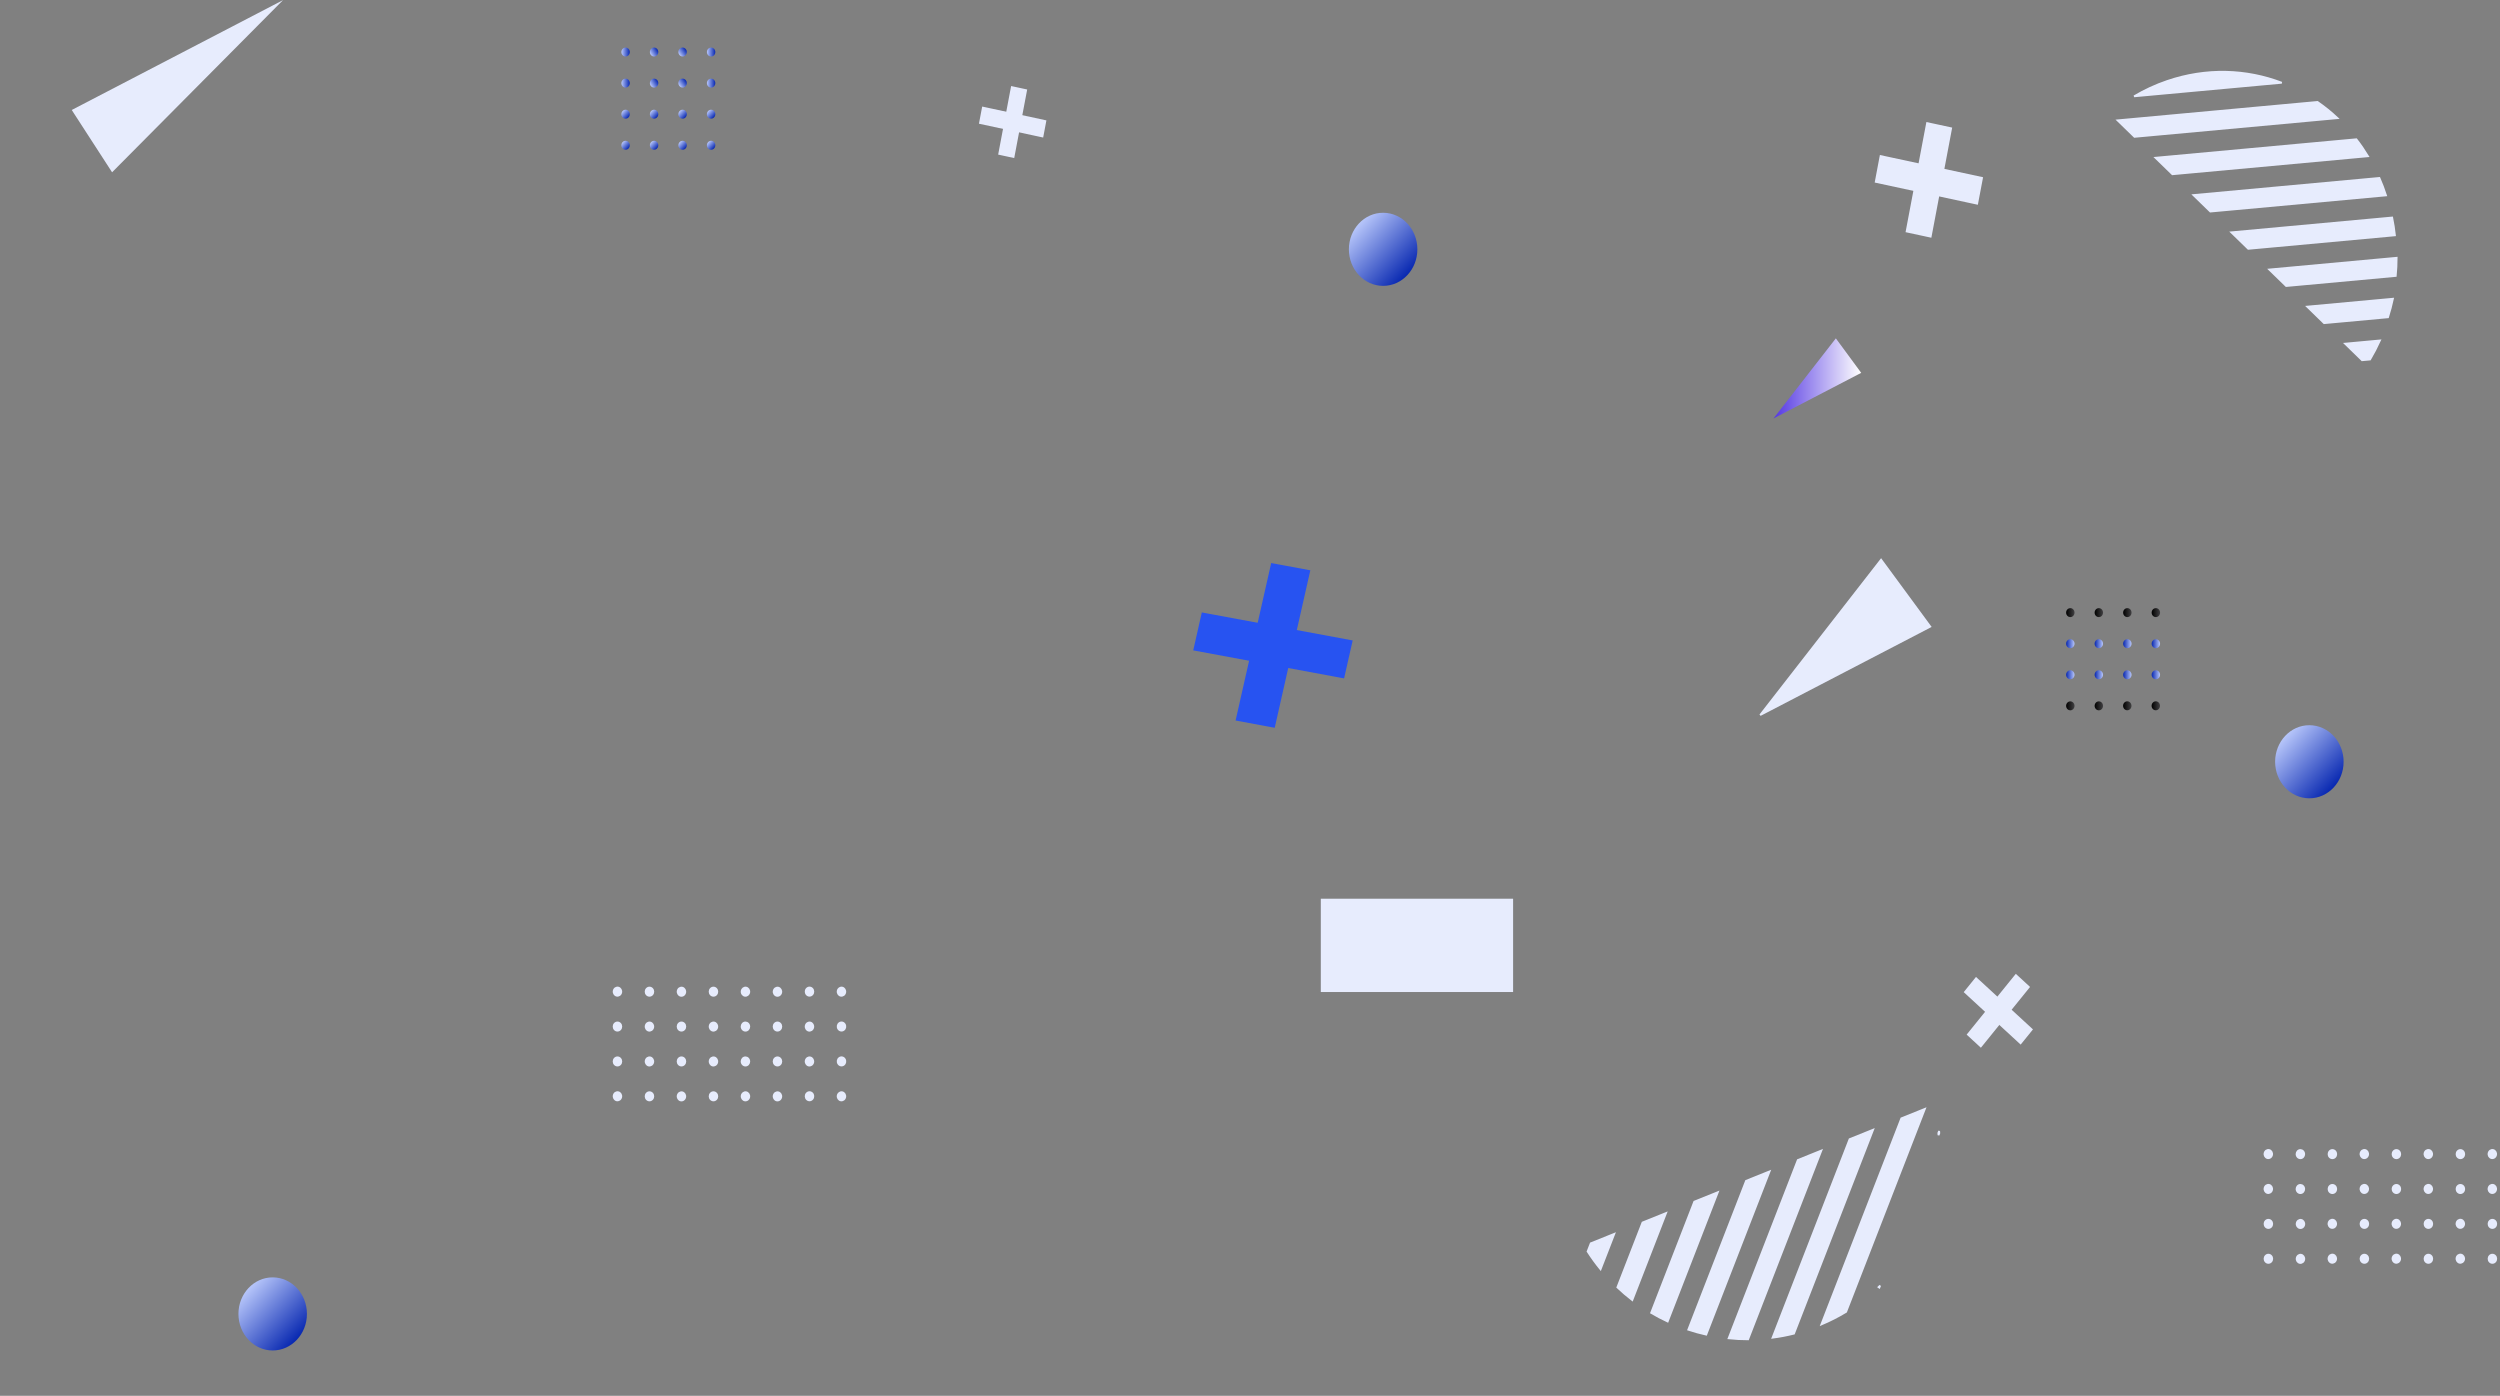 <svg width="1363" height="761" viewBox="0 0 1363 761" fill="none" xmlns="http://www.w3.org/2000/svg">
<rect x="0" y="0" width="1363" height="761" fill="#808080" stroke="none"/>
<g id="Component 1">
<g id="Group">
<g id="Group_2">
<path id="Vector" d="M342.681 30.103C343.576 29.148 343.576 27.599 342.681 26.644C341.786 25.688 340.335 25.688 339.44 26.644C338.545 27.599 338.545 29.148 339.44 30.103C340.335 31.059 341.786 31.059 342.681 30.103Z" fill="url(#paint0_linear_4587_178291)"/>
<path id="Vector_2" d="M358.834 28.937C359.126 27.622 358.365 26.304 357.133 25.992C355.902 25.68 354.667 26.494 354.374 27.808C354.082 29.123 354.844 30.441 356.076 30.753C357.307 31.065 358.542 30.252 358.834 28.937Z" fill="url(#paint1_linear_4587_178291)"/>
<path id="Vector_3" d="M374.411 28.741C374.603 27.406 373.745 26.156 372.494 25.951C371.243 25.745 370.073 26.661 369.88 27.997C369.688 29.332 370.546 30.581 371.797 30.787C373.048 30.992 374.218 30.076 374.411 28.741Z" fill="url(#paint2_linear_4587_178291)"/>
<path id="Vector_4" d="M389.314 30.104C390.209 29.149 390.209 27.6 389.314 26.645C388.419 25.689 386.968 25.689 386.073 26.645C385.178 27.6 385.178 29.149 386.073 30.104C386.968 31.06 388.419 31.06 389.314 30.104Z" fill="url(#paint3_linear_4587_178291)"/>
<path id="Vector_5" d="M342.681 47.045C343.576 46.089 343.576 44.541 342.681 43.585C341.786 42.63 340.335 42.63 339.44 43.585C338.545 44.541 338.545 46.089 339.44 47.045C340.335 48 341.786 48 342.681 47.045Z" fill="url(#paint4_linear_4587_178291)"/>
<path id="Vector_6" d="M358.834 45.881C359.126 44.566 358.365 43.248 357.133 42.936C355.902 42.624 354.667 43.437 354.374 44.752C354.082 46.067 354.844 47.385 356.076 47.697C357.307 48.008 358.542 47.196 358.834 45.881Z" fill="url(#paint5_linear_4587_178291)"/>
<path id="Vector_7" d="M374.411 45.682C374.604 44.347 373.746 43.098 372.495 42.892C371.244 42.687 370.073 43.603 369.881 44.938C369.688 46.273 370.546 47.523 371.797 47.728C373.048 47.934 374.218 47.018 374.411 45.682Z" fill="url(#paint6_linear_4587_178291)"/>
<path id="Vector_8" d="M389.314 47.046C390.209 46.09 390.209 44.541 389.314 43.586C388.419 42.631 386.968 42.631 386.073 43.586C385.178 44.541 385.178 46.09 386.073 47.046C386.968 48.001 388.419 48.001 389.314 47.046Z" fill="url(#paint7_linear_4587_178291)"/>
<path id="Vector_9" d="M341.06 64.703C342.326 64.703 343.352 63.608 343.352 62.257C343.352 60.906 342.326 59.81 341.06 59.81C339.794 59.81 338.768 60.906 338.768 62.257C338.768 63.608 339.794 64.703 341.06 64.703Z" fill="url(#paint8_linear_4587_178291)"/>
<path id="Vector_10" d="M356.604 64.703C357.87 64.703 358.896 63.608 358.896 62.257C358.896 60.906 357.87 59.81 356.604 59.81C355.339 59.81 354.312 60.906 354.312 62.257C354.312 63.608 355.339 64.703 356.604 64.703Z" fill="url(#paint9_linear_4587_178291)"/>
<path id="Vector_11" d="M372.149 64.703C373.414 64.703 374.44 63.608 374.44 62.257C374.44 60.906 373.414 59.81 372.149 59.81C370.883 59.81 369.857 60.906 369.857 62.257C369.857 63.608 370.883 64.703 372.149 64.703Z" fill="url(#paint10_linear_4587_178291)"/>
<path id="Vector_12" d="M387.693 64.703C388.959 64.703 389.985 63.608 389.985 62.257C389.985 60.906 388.959 59.81 387.693 59.81C386.427 59.81 385.401 60.906 385.401 62.257C385.401 63.608 386.427 64.703 387.693 64.703Z" fill="url(#paint11_linear_4587_178291)"/>
<path id="Vector_13" d="M341.06 81.648C342.326 81.648 343.352 80.552 343.352 79.201C343.352 77.85 342.326 76.755 341.06 76.755C339.794 76.755 338.768 77.85 338.768 79.201C338.768 80.552 339.794 81.648 341.06 81.648Z" fill="url(#paint12_linear_4587_178291)"/>
<path id="Vector_14" d="M356.604 81.648C357.87 81.648 358.896 80.552 358.896 79.201C358.896 77.85 357.87 76.755 356.604 76.755C355.339 76.755 354.312 77.85 354.312 79.201C354.312 80.552 355.339 81.648 356.604 81.648Z" fill="url(#paint13_linear_4587_178291)"/>
<path id="Vector_15" d="M372.149 81.648C373.414 81.648 374.44 80.552 374.44 79.201C374.44 77.85 373.414 76.755 372.149 76.755C370.883 76.755 369.857 77.85 369.857 79.201C369.857 80.552 370.883 81.648 372.149 81.648Z" fill="url(#paint14_linear_4587_178291)"/>
<path id="Vector_16" d="M387.693 81.648C388.959 81.648 389.985 80.552 389.985 79.201C389.985 77.85 388.959 76.755 387.693 76.755C386.427 76.755 385.401 77.85 385.401 79.201C385.401 80.552 386.427 81.648 387.693 81.648Z" fill="url(#paint15_linear_4587_178291)"/>
</g>
<g id="Group_3">
<path id="Vector_17" d="M1128.74 336.444C1130.01 336.444 1131.03 335.348 1131.03 333.997C1131.03 332.646 1130.01 331.551 1128.74 331.551C1127.48 331.551 1126.45 332.646 1126.45 333.997C1126.45 335.348 1127.48 336.444 1128.74 336.444Z" fill="url(#paint16_linear_4587_178291)"/>
<path id="Vector_18" d="M1144.29 336.444C1145.55 336.444 1146.58 335.348 1146.58 333.997C1146.58 332.646 1145.55 331.551 1144.29 331.551C1143.02 331.551 1141.99 332.646 1141.99 333.997C1141.99 335.348 1143.02 336.444 1144.29 336.444Z" fill="url(#paint17_linear_4587_178291)"/>
<path id="Vector_19" d="M1159.83 336.444C1161.1 336.444 1162.12 335.348 1162.12 333.997C1162.12 332.646 1161.1 331.551 1159.83 331.551C1158.57 331.551 1157.54 332.646 1157.54 333.997C1157.54 335.348 1158.57 336.444 1159.83 336.444Z" fill="url(#paint18_linear_4587_178291)"/>
<path id="Vector_20" d="M1175.38 336.444C1176.64 336.444 1177.67 335.348 1177.67 333.997C1177.67 332.646 1176.64 331.551 1175.38 331.551C1174.11 331.551 1173.08 332.646 1173.08 333.997C1173.08 335.348 1174.11 336.444 1175.38 336.444Z" fill="url(#paint19_linear_4587_178291)"/>
<path id="Vector_21" d="M1128.74 353.385C1130.01 353.385 1131.03 352.29 1131.03 350.939C1131.03 349.587 1130.01 348.492 1128.74 348.492C1127.48 348.492 1126.45 349.587 1126.45 350.939C1126.45 352.29 1127.48 353.385 1128.74 353.385Z" fill="url(#paint20_linear_4587_178291)"/>
<path id="Vector_22" d="M1144.29 353.385C1145.55 353.385 1146.58 352.29 1146.58 350.939C1146.58 349.587 1145.55 348.492 1144.29 348.492C1143.02 348.492 1141.99 349.587 1141.99 350.939C1141.99 352.29 1143.02 353.385 1144.29 353.385Z" fill="url(#paint21_linear_4587_178291)"/>
<path id="Vector_23" d="M1159.83 353.385C1161.1 353.385 1162.12 352.29 1162.12 350.939C1162.12 349.587 1161.1 348.492 1159.83 348.492C1158.57 348.492 1157.54 349.587 1157.54 350.939C1157.54 352.29 1158.57 353.385 1159.83 353.385Z" fill="url(#paint22_linear_4587_178291)"/>
<path id="Vector_24" d="M1175.38 353.385C1176.64 353.385 1177.67 352.29 1177.67 350.939C1177.67 349.587 1176.64 348.492 1175.38 348.492C1174.11 348.492 1173.08 349.587 1173.08 350.939C1173.08 352.29 1174.11 353.385 1175.38 353.385Z" fill="url(#paint23_linear_4587_178291)"/>
<path id="Vector_25" d="M1128.74 370.327C1130.01 370.327 1131.03 369.232 1131.03 367.88C1131.03 366.529 1130.01 365.434 1128.74 365.434C1127.48 365.434 1126.45 366.529 1126.45 367.88C1126.45 369.232 1127.48 370.327 1128.74 370.327Z" fill="url(#paint24_linear_4587_178291)"/>
<path id="Vector_26" d="M1144.29 370.327C1145.55 370.327 1146.58 369.232 1146.58 367.88C1146.58 366.529 1145.55 365.434 1144.29 365.434C1143.02 365.434 1141.99 366.529 1141.99 367.88C1141.99 369.232 1143.02 370.327 1144.29 370.327Z" fill="url(#paint25_linear_4587_178291)"/>
<path id="Vector_27" d="M1159.83 370.327C1161.1 370.327 1162.12 369.232 1162.12 367.88C1162.12 366.529 1161.1 365.434 1159.83 365.434C1158.57 365.434 1157.54 366.529 1157.54 367.88C1157.54 369.232 1158.57 370.327 1159.83 370.327Z" fill="url(#paint26_linear_4587_178291)"/>
<path id="Vector_28" d="M1175.38 370.327C1176.64 370.327 1177.67 369.232 1177.67 367.88C1177.67 366.529 1176.64 365.434 1175.38 365.434C1174.11 365.434 1173.08 366.529 1173.08 367.88C1173.08 369.232 1174.11 370.327 1175.38 370.327Z" fill="url(#paint27_linear_4587_178291)"/>
<path id="Vector_29" d="M1130.36 386.556C1131.26 385.601 1131.26 384.052 1130.36 383.096C1129.47 382.141 1128.02 382.141 1127.12 383.096C1126.23 384.052 1126.23 385.601 1127.12 386.556C1128.02 387.511 1129.47 387.511 1130.36 386.556Z" fill="url(#paint28_linear_4587_178291)"/>
<path id="Vector_30" d="M1145.16 387.085C1146.33 386.568 1146.89 385.137 1146.4 383.888C1145.92 382.64 1144.58 382.047 1143.41 382.564C1142.24 383.081 1141.69 384.512 1142.17 385.761C1142.65 387.009 1143.99 387.602 1145.16 387.085Z" fill="url(#paint29_linear_4587_178291)"/>
<path id="Vector_31" d="M1162.03 385.363C1162.32 384.048 1161.55 382.73 1160.32 382.42C1159.09 382.109 1157.86 382.924 1157.57 384.239C1157.28 385.554 1158.04 386.871 1159.27 387.182C1160.5 387.492 1161.74 386.678 1162.03 385.363Z" fill="url(#paint30_linear_4587_178291)"/>
<path id="Vector_32" d="M1177.57 385.361C1177.86 384.046 1177.1 382.729 1175.87 382.418C1174.63 382.108 1173.4 382.922 1173.11 384.237C1172.82 385.552 1173.58 386.87 1174.81 387.18C1176.05 387.49 1177.28 386.676 1177.57 385.361Z" fill="url(#paint31_linear_4587_178291)"/>
</g>
<path id="Vector_33" d="M754.078 155.854C764.388 155.854 772.746 146.932 772.746 135.927C772.746 124.922 764.388 116 754.078 116C743.769 116 735.411 124.922 735.411 135.927C735.411 146.932 743.769 155.854 754.078 155.854Z" fill="url(#paint32_linear_4587_178291)"/>
<path id="Vector_34" d="M1259.07 435.236C1269.38 435.236 1277.73 426.315 1277.73 415.31C1277.73 404.304 1269.38 395.383 1259.07 395.383C1248.76 395.383 1240.4 404.304 1240.4 415.31C1240.4 426.315 1248.76 435.236 1259.07 435.236Z" fill="url(#paint33_linear_4587_178291)"/>
<path id="Vector_35" d="M148.667 736.275C158.977 736.275 167.335 727.354 167.335 716.349C167.335 705.343 158.977 696.422 148.667 696.422C138.358 696.422 130 705.343 130 716.349C130 727.354 138.358 736.275 148.667 736.275Z" fill="url(#paint34_linear_4587_178291)"/>
<g id="Group_4">
<path id="Vector_36" d="M1278.54 187.378L1297.56 185.624C1295.95 189.179 1294.14 192.638 1292.16 195.993L1287.8 196.395L1278.54 187.378Z" fill="#E7ECFD" stroke="#E7ECFD"/>
<path id="Vector_37" d="M1257.87 167.188L1304.63 162.878C1303.9 166.289 1303 169.653 1301.95 172.967L1267.1 176.177L1257.87 167.188Z" fill="#E7ECFD" stroke="#E7ECFD"/>
<path id="Vector_38" d="M1237.19 146.951L1306.65 140.552C1306.64 143.862 1306.48 147.158 1306.16 150.428L1246.42 155.932L1237.19 146.951Z" fill="#E7ECFD" stroke="#E7ECFD"/>
<path id="Vector_39" d="M1181.53 44.196L1181.53 44.196C1202.93 36.888 1224.76 37.745 1244.01 45.107L1163.5 52.514C1169.14 49.182 1175.16 46.37 1181.53 44.196Z" fill="#E7ECFD" stroke="#E7ECFD"/>
<path id="Vector_40" d="M1216.52 126.674L1304.21 118.597C1304.87 121.823 1305.37 125.053 1305.72 128.286L1225.75 135.652L1216.52 126.674Z" fill="#E7ECFD" stroke="#E7ECFD"/>
<path id="Vector_41" d="M1154.5 65.625L1263.5 55.587C1267.34 58.229 1270.98 61.181 1274.41 64.407L1163.73 74.599L1154.5 65.625Z" fill="#E7ECFD" stroke="#E7ECFD"/>
<path id="Vector_42" d="M1284.69 75.933C1286.97 78.858 1289.08 81.941 1291.04 85.171L1184.4 94.992L1175.17 86.018L1284.69 75.933Z" fill="#E7ECFD" stroke="#E7ECFD"/>
<path id="Vector_43" d="M1195.85 106.361L1297.25 97.021C1298.6 100.082 1299.8 103.252 1300.86 106.515L1205.08 115.337L1195.85 106.361Z" fill="#E7ECFD" stroke="#E7ECFD"/>
</g>
<g id="Group_5">
<path id="Vector_44" d="M880.121 672.696L872.617 692.027C870.082 688.925 867.729 685.677 865.557 682.304L867.283 677.861L880.121 672.696Z" fill="#E7ECFD" stroke="#E7ECFD"/>
<path id="Vector_45" d="M908.344 661.347L889.916 708.823C887.081 706.643 884.374 704.311 881.783 701.861L895.505 666.512L908.344 661.347Z" fill="#E7ECFD" stroke="#E7ECFD"/>
<path id="Vector_46" d="M936.565 649.986L909.198 720.496C906.108 719.06 903.105 717.483 900.201 715.764L923.727 655.151L936.565 649.986Z" fill="#E7ECFD" stroke="#E7ECFD"/>
<path id="Vector_47" d="M1024.61 702.003L1025.04 700.901C1024.76 701.175 1024.47 701.447 1024.19 701.717L1024.61 702.003ZM1056.79 617.72C1056.82 618.115 1056.85 618.51 1056.87 618.906L1057.3 617.797C1057.27 617.409 1057.24 617.022 1057.21 616.635L1056.79 617.72Z" fill="#E7ECFD" stroke="#E7ECFD"/>
<path id="Vector_48" d="M964.784 638.63L930.231 727.647C926.898 726.902 923.636 726 920.446 724.947L951.946 643.795L964.784 638.63Z" fill="#E7ECFD" stroke="#E7ECFD"/>
<path id="Vector_49" d="M1049.45 604.567L1006.5 715.209C1002.19 717.826 997.673 720.117 993.001 722.085L1036.61 609.732L1049.45 604.567Z" fill="#E7ECFD" stroke="#E7ECFD"/>
<path id="Vector_50" d="M978.081 727.088C974.251 728.051 970.347 728.795 966.386 729.314L1008.39 621.085L1021.23 615.92L978.081 727.088Z" fill="#E7ECFD" stroke="#E7ECFD"/>
<path id="Vector_51" d="M993.01 627.277L953.06 730.202C949.548 730.203 946.007 730.009 942.443 729.641L980.172 632.442L993.01 627.277Z" fill="#E7ECFD" stroke="#E7ECFD"/>
</g>
<g id="Group_6">
<path id="Vector_52" d="M1237.17 627.009C1238.26 627.283 1238.98 628.468 1238.7 629.701C1238.43 630.934 1237.29 631.651 1236.2 631.376C1235.11 631.102 1234.4 629.917 1234.67 628.684C1234.94 627.451 1236.08 626.735 1237.17 627.009Z" fill="#E7ECFD" stroke="#E7ECFD"/>
<path id="Vector_53" d="M1256.09 628.38C1256.54 629.544 1256.01 630.839 1254.97 631.299C1253.93 631.759 1252.7 631.241 1252.25 630.077C1251.8 628.913 1252.33 627.618 1253.37 627.158C1254.41 626.698 1255.64 627.216 1256.09 628.38Z" fill="#E7ECFD" stroke="#E7ECFD"/>
<path id="Vector_54" d="M1273.1 627.653C1273.91 628.524 1273.91 629.935 1273.1 630.806C1272.28 631.676 1270.96 631.676 1270.14 630.806C1269.33 629.935 1269.33 628.523 1270.14 627.653C1270.96 626.782 1272.28 626.782 1273.1 627.653Z" fill="#E7ECFD" stroke="#E7ECFD"/>
<path id="Vector_55" d="M1289.51 627.008C1290.6 627.282 1291.32 628.467 1291.04 629.7C1290.77 630.934 1289.63 631.65 1288.54 631.376C1287.46 631.101 1286.74 629.917 1287.01 628.683C1287.28 627.45 1288.42 626.734 1289.51 627.008Z" fill="#E7ECFD" stroke="#E7ECFD"/>
<path id="Vector_56" d="M1307.99 627.653C1308.81 628.523 1308.81 629.935 1307.99 630.806C1307.17 631.676 1305.85 631.676 1305.04 630.806C1304.22 629.935 1304.22 628.523 1305.04 627.653C1305.85 626.782 1307.17 626.782 1307.99 627.653Z" fill="#E7ECFD" stroke="#E7ECFD"/>
<path id="Vector_57" d="M1324.4 627.008C1325.49 627.283 1326.21 628.467 1325.94 629.701C1325.67 630.934 1324.53 631.65 1323.44 631.376C1322.35 631.102 1321.63 629.917 1321.9 628.684C1322.17 627.45 1323.31 626.734 1324.4 627.008Z" fill="#E7ECFD" stroke="#E7ECFD"/>
<path id="Vector_58" d="M1342.88 627.653C1343.7 628.524 1343.7 629.935 1342.88 630.806C1342.07 631.677 1340.75 631.677 1339.93 630.806C1339.12 629.935 1339.12 628.524 1339.93 627.653C1340.75 626.783 1342.07 626.783 1342.88 627.653Z" fill="#E7ECFD" stroke="#E7ECFD"/>
<path id="Vector_59" d="M1359.3 627.009C1360.39 627.283 1361.11 628.467 1360.83 629.701C1360.56 630.934 1359.42 631.65 1358.33 631.376C1357.24 631.102 1356.52 629.917 1356.8 628.684C1357.07 627.45 1358.21 626.734 1359.3 627.009Z" fill="#E7ECFD" stroke="#E7ECFD"/>
<path id="Vector_60" d="M1237.17 646.026C1238.26 646.3 1238.98 647.485 1238.7 648.718C1238.43 649.951 1237.29 650.668 1236.2 650.393C1235.12 650.119 1234.4 648.935 1234.67 647.701C1234.94 646.468 1236.08 645.752 1237.17 646.026Z" fill="#E7ECFD" stroke="#E7ECFD"/>
<path id="Vector_61" d="M1256.09 647.398C1256.54 648.562 1256.01 649.857 1254.97 650.317C1253.93 650.777 1252.7 650.259 1252.25 649.095C1251.8 647.931 1252.33 646.636 1253.37 646.176C1254.41 645.716 1255.64 646.234 1256.09 647.398Z" fill="#E7ECFD" stroke="#E7ECFD"/>
<path id="Vector_62" d="M1273.1 646.67C1273.91 647.541 1273.91 648.952 1273.1 649.823C1272.28 650.693 1270.96 650.693 1270.14 649.823C1269.33 648.952 1269.33 647.541 1270.14 646.67C1270.96 645.799 1272.28 645.799 1273.1 646.67Z" fill="#E7ECFD" stroke="#E7ECFD"/>
<path id="Vector_63" d="M1289.51 646.023C1290.6 646.297 1291.32 647.482 1291.04 648.715C1290.77 649.948 1289.63 650.664 1288.54 650.39C1287.46 650.116 1286.74 648.931 1287.01 647.698C1287.28 646.465 1288.42 645.748 1289.51 646.023Z" fill="#E7ECFD" stroke="#E7ECFD"/>
<path id="Vector_64" d="M1307.99 646.67C1308.81 647.541 1308.81 648.952 1307.99 649.823C1307.17 650.694 1305.85 650.694 1305.04 649.823C1304.22 648.952 1304.22 647.541 1305.04 646.67C1305.85 645.8 1307.17 645.8 1307.99 646.67Z" fill="#E7ECFD" stroke="#E7ECFD"/>
<path id="Vector_65" d="M1324.4 646.023C1325.49 646.297 1326.21 647.482 1325.94 648.715C1325.67 649.948 1324.53 650.664 1323.44 650.39C1322.35 650.116 1321.63 648.931 1321.9 647.698C1322.17 646.465 1323.31 645.749 1324.4 646.023Z" fill="#E7ECFD" stroke="#E7ECFD"/>
<path id="Vector_66" d="M1342.89 646.67C1343.7 647.541 1343.7 648.953 1342.89 649.823C1342.07 650.694 1340.75 650.694 1339.93 649.823C1339.12 648.953 1339.12 647.541 1339.93 646.67C1340.75 645.8 1342.07 645.8 1342.89 646.67Z" fill="#E7ECFD" stroke="#E7ECFD"/>
<path id="Vector_67" d="M1359.3 646.023C1360.39 646.297 1361.11 647.482 1360.83 648.715C1360.56 649.948 1359.42 650.665 1358.33 650.39C1357.24 650.116 1356.52 648.931 1356.8 647.698C1357.07 646.465 1358.21 645.749 1359.3 646.023Z" fill="#E7ECFD" stroke="#E7ECFD"/>
<path id="Vector_68" d="M1238.2 665.689C1239.01 666.559 1239.01 667.971 1238.2 668.842C1237.38 669.712 1236.06 669.712 1235.25 668.841C1234.43 667.971 1234.43 666.559 1235.25 665.689C1236.06 664.818 1237.38 664.818 1238.2 665.689Z" fill="#E7ECFD" stroke="#E7ECFD"/>
<path id="Vector_69" d="M1254.55 665.087C1255.65 665.278 1256.45 666.404 1256.26 667.657C1256.07 668.91 1254.98 669.709 1253.87 669.518C1252.77 669.327 1251.98 668.201 1252.17 666.948C1252.36 665.695 1253.45 664.896 1254.55 665.087Z" fill="#E7ECFD" stroke="#E7ECFD"/>
<path id="Vector_70" d="M1272.06 665.038C1273.15 665.313 1273.87 666.497 1273.6 667.731C1273.32 668.964 1272.18 669.68 1271.1 669.406C1270.01 669.132 1269.29 667.947 1269.56 666.714C1269.83 665.48 1270.97 664.764 1272.06 665.038Z" fill="#E7ECFD" stroke="#E7ECFD"/>
<path id="Vector_71" d="M1290.54 665.688C1291.36 666.559 1291.36 667.971 1290.54 668.841C1289.73 669.712 1288.41 669.712 1287.59 668.841C1286.77 667.971 1286.77 666.559 1287.59 665.688C1288.41 664.818 1289.73 664.818 1290.54 665.688Z" fill="#E7ECFD" stroke="#E7ECFD"/>
<path id="Vector_72" d="M1306.96 665.039C1308.04 665.313 1308.76 666.498 1308.49 667.731C1308.22 668.964 1307.08 669.68 1305.99 669.406C1304.9 669.132 1304.18 667.947 1304.45 666.714C1304.73 665.481 1305.87 664.764 1306.96 665.039Z" fill="#E7ECFD" stroke="#E7ECFD"/>
<path id="Vector_73" d="M1325.44 665.689C1326.25 666.559 1326.25 667.971 1325.44 668.841C1324.62 669.712 1323.3 669.712 1322.48 668.841C1321.67 667.971 1321.67 666.559 1322.48 665.689C1323.3 664.818 1324.62 664.818 1325.44 665.689Z" fill="#E7ECFD" stroke="#E7ECFD"/>
<path id="Vector_74" d="M1341.85 665.039C1342.94 665.313 1343.66 666.498 1343.39 667.731C1343.11 668.964 1341.97 669.681 1340.88 669.406C1339.8 669.132 1339.08 667.947 1339.35 666.714C1339.62 665.481 1340.76 664.765 1341.85 665.039Z" fill="#E7ECFD" stroke="#E7ECFD"/>
<path id="Vector_75" d="M1360.33 665.689C1361.15 666.559 1361.15 667.971 1360.33 668.841C1359.52 669.712 1358.19 669.712 1357.38 668.841C1356.56 667.971 1356.56 666.559 1357.38 665.689C1358.19 664.818 1359.52 664.818 1360.33 665.689Z" fill="#E7ECFD" stroke="#E7ECFD"/>
<path id="Vector_76" d="M1238.2 684.706C1239.02 685.577 1239.02 686.988 1238.2 687.859C1237.39 688.729 1236.06 688.729 1235.25 687.859C1234.43 686.988 1234.43 685.576 1235.25 684.706C1236.06 683.835 1237.39 683.835 1238.2 684.706Z" fill="#E7ECFD" stroke="#E7ECFD"/>
<path id="Vector_77" d="M1254.55 684.105C1255.65 684.296 1256.45 685.422 1256.26 686.675C1256.07 687.928 1254.98 688.727 1253.87 688.536C1252.77 688.345 1251.97 687.219 1252.17 685.966C1252.36 684.713 1253.45 683.914 1254.55 684.105Z" fill="#E7ECFD" stroke="#E7ECFD"/>
<path id="Vector_78" d="M1272.06 684.056C1273.15 684.33 1273.87 685.514 1273.6 686.748C1273.33 687.981 1272.19 688.697 1271.1 688.423C1270.01 688.149 1269.29 686.964 1269.56 685.731C1269.83 684.497 1270.97 683.781 1272.06 684.056Z" fill="#E7ECFD" stroke="#E7ECFD"/>
<path id="Vector_79" d="M1290.54 684.706C1291.36 685.576 1291.36 686.988 1290.54 687.858C1289.73 688.729 1288.41 688.729 1287.59 687.858C1286.77 686.988 1286.77 685.576 1287.59 684.706C1288.41 683.835 1289.73 683.835 1290.54 684.706Z" fill="#E7ECFD" stroke="#E7ECFD"/>
<path id="Vector_80" d="M1306.96 684.056C1308.04 684.33 1308.76 685.515 1308.49 686.748C1308.22 687.981 1307.08 688.697 1305.99 688.423C1304.9 688.149 1304.18 686.964 1304.46 685.731C1304.73 684.498 1305.87 683.781 1306.96 684.056Z" fill="#E7ECFD" stroke="#E7ECFD"/>
<path id="Vector_81" d="M1325.44 684.706C1326.25 685.577 1326.25 686.988 1325.44 687.859C1324.62 688.729 1323.3 688.729 1322.48 687.859C1321.67 686.988 1321.67 685.576 1322.48 684.706C1323.3 683.835 1324.62 683.835 1325.44 684.706Z" fill="#E7ECFD" stroke="#E7ECFD"/>
<path id="Vector_82" d="M1341.85 684.056C1342.94 684.33 1343.66 685.515 1343.39 686.748C1343.11 687.981 1341.97 688.697 1340.88 688.423C1339.8 688.149 1339.08 686.964 1339.35 685.731C1339.62 684.498 1340.76 683.782 1341.85 684.056Z" fill="#E7ECFD" stroke="#E7ECFD"/>
<path id="Vector_83" d="M1360.33 684.706C1361.15 685.577 1361.15 686.988 1360.33 687.859C1359.52 688.729 1358.2 688.729 1357.38 687.859C1356.57 686.988 1356.57 685.577 1357.38 684.706C1358.2 683.835 1359.52 683.835 1360.33 684.706Z" fill="#E7ECFD" stroke="#E7ECFD"/>
</g>
<g id="Group_7">
<path id="Vector_84" d="M337.123 538.457C338.211 538.731 338.931 539.916 338.658 541.149C338.386 542.383 337.246 543.099 336.157 542.825C335.069 542.55 334.349 541.366 334.622 540.132C334.895 538.899 336.035 538.183 337.123 538.457Z" fill="#E7ECFD" stroke="#E7ECFD"/>
<path id="Vector_85" d="M355.563 539.085C356.378 539.955 356.378 541.367 355.563 542.238C354.747 543.108 353.425 543.108 352.609 542.238C351.794 541.367 351.794 539.955 352.609 539.085C353.425 538.214 354.747 538.214 355.563 539.085Z" fill="#E7ECFD" stroke="#E7ECFD"/>
<path id="Vector_86" d="M372.016 538.502C373.104 538.778 373.823 539.964 373.548 541.196C373.274 542.429 372.134 543.144 371.045 542.868C369.957 542.593 369.239 541.407 369.513 540.174C369.787 538.941 370.928 538.227 372.016 538.502Z" fill="#E7ECFD" stroke="#E7ECFD"/>
<path id="Vector_87" d="M390.457 539.085C391.273 539.956 391.273 541.367 390.457 542.238C389.642 543.109 388.319 543.109 387.504 542.238C386.688 541.367 386.688 539.956 387.504 539.085C388.319 538.215 389.642 538.215 390.457 539.085Z" fill="#E7ECFD" stroke="#E7ECFD"/>
<path id="Vector_88" d="M406.765 538.451C407.867 538.642 408.664 539.769 408.473 541.022C408.282 542.275 407.191 543.073 406.089 542.882C404.988 542.69 404.19 541.563 404.382 540.311C404.573 539.058 405.664 538.259 406.765 538.451Z" fill="#E7ECFD" stroke="#E7ECFD"/>
<path id="Vector_89" d="M424.36 538.505C425.448 538.781 426.167 539.967 425.893 541.199C425.619 542.432 424.478 543.147 423.39 542.871C422.302 542.596 421.583 541.41 421.857 540.177C422.131 538.944 423.272 538.23 424.36 538.505Z" fill="#E7ECFD" stroke="#E7ECFD"/>
<path id="Vector_90" d="M442.721 538.955C443.583 539.765 443.67 541.174 442.904 542.102C442.139 543.029 440.819 543.114 439.957 542.304C439.095 541.493 439.008 540.085 439.773 539.157C440.539 538.229 441.859 538.145 442.721 538.955Z" fill="#E7ECFD" stroke="#E7ECFD"/>
<path id="Vector_91" d="M459.198 538.458C460.291 538.702 461.041 539.865 460.799 541.107C460.557 542.348 459.435 543.096 458.341 542.852C457.247 542.609 456.497 541.446 456.739 540.204C456.981 538.963 458.104 538.215 459.198 538.458Z" fill="#E7ECFD" stroke="#E7ECFD"/>
<path id="Vector_92" d="M338.114 558.103C338.929 558.974 338.929 560.385 338.114 561.256C337.298 562.127 335.976 562.127 335.16 561.256C334.345 560.385 334.345 558.974 335.16 558.103C335.976 557.233 337.298 557.233 338.114 558.103Z" fill="#E7ECFD" stroke="#E7ECFD"/>
<path id="Vector_93" d="M354.565 557.509C355.654 557.782 356.375 558.966 356.103 560.199C355.832 561.433 354.692 562.15 353.604 561.877C352.515 561.604 351.794 560.42 352.066 559.187C352.337 557.953 353.477 557.236 354.565 557.509Z" fill="#E7ECFD" stroke="#E7ECFD"/>
<path id="Vector_94" d="M373.011 558.103C373.826 558.974 373.826 560.385 373.011 561.256C372.195 562.127 370.873 562.127 370.057 561.256C369.242 560.385 369.242 558.974 370.057 558.103C370.873 557.233 372.195 557.233 373.011 558.103Z" fill="#E7ECFD" stroke="#E7ECFD"/>
<path id="Vector_95" d="M389.46 557.51C390.549 557.783 391.27 558.967 390.998 560.2C390.727 561.434 389.587 562.151 388.499 561.878C387.41 561.605 386.689 560.421 386.961 559.188C387.232 557.954 388.372 557.237 389.46 557.51Z" fill="#E7ECFD" stroke="#E7ECFD"/>
<path id="Vector_96" d="M408.334 558.834C408.789 559.996 408.265 561.292 407.226 561.755C406.187 562.219 404.955 561.704 404.501 560.542C404.046 559.379 404.57 558.083 405.609 557.62C406.648 557.157 407.879 557.671 408.334 558.834Z" fill="#E7ECFD" stroke="#E7ECFD"/>
<path id="Vector_97" d="M425.352 558.105C426.167 558.975 426.167 560.387 425.352 561.258C424.536 562.128 423.214 562.128 422.398 561.258C421.583 560.387 421.583 558.975 422.398 558.105C423.214 557.234 424.536 557.234 425.352 558.105Z" fill="#E7ECFD" stroke="#E7ECFD"/>
<path id="Vector_98" d="M441.834 557.521C442.919 557.811 443.623 559.006 443.335 560.235C443.047 561.463 441.898 562.163 440.813 561.874C439.728 561.584 439.023 560.388 439.312 559.16C439.6 557.931 440.748 557.231 441.834 557.521Z" fill="#E7ECFD" stroke="#E7ECFD"/>
<path id="Vector_99" d="M460.456 558.329C461.152 559.325 460.953 560.72 460.037 561.449C459.121 562.179 457.812 561.985 457.115 560.989C456.419 559.993 456.619 558.597 457.534 557.868C458.45 557.139 459.76 557.332 460.456 558.329Z" fill="#E7ECFD" stroke="#E7ECFD"/>
<path id="Vector_100" d="M338.116 577.12C338.931 577.991 338.931 579.403 338.116 580.273C337.3 581.144 335.978 581.144 335.162 580.273C334.347 579.403 334.347 577.991 335.162 577.12C335.978 576.25 337.3 576.25 338.116 577.12Z" fill="#E7ECFD" stroke="#E7ECFD"/>
<path id="Vector_101" d="M354.565 576.526C355.654 576.799 356.375 577.983 356.103 579.217C355.832 580.45 354.692 581.168 353.604 580.895C352.515 580.622 351.794 579.438 352.066 578.204C352.337 576.971 353.477 576.253 354.565 576.526Z" fill="#E7ECFD" stroke="#E7ECFD"/>
<path id="Vector_102" d="M373.01 577.121C373.826 577.991 373.826 579.403 373.01 580.274C372.195 581.144 370.872 581.144 370.057 580.274C369.241 579.403 369.241 577.992 370.057 577.121C370.872 576.25 372.195 576.25 373.01 577.121Z" fill="#E7ECFD" stroke="#E7ECFD"/>
<path id="Vector_103" d="M389.46 576.527C390.549 576.8 391.27 577.984 390.998 579.218C390.727 580.451 389.587 581.169 388.499 580.896C387.41 580.623 386.689 579.439 386.961 578.205C387.232 576.972 388.372 576.254 389.46 576.527Z" fill="#E7ECFD" stroke="#E7ECFD"/>
<path id="Vector_104" d="M408.332 577.851C408.787 579.013 408.263 580.31 407.224 580.773C406.185 581.236 404.953 580.722 404.499 579.559C404.044 578.397 404.568 577.101 405.607 576.637C406.646 576.174 407.877 576.689 408.332 577.851Z" fill="#E7ECFD" stroke="#E7ECFD"/>
<path id="Vector_105" d="M425.354 577.122C426.169 577.993 426.169 579.404 425.354 580.275C424.538 581.146 423.216 581.146 422.4 580.275C421.585 579.404 421.585 577.993 422.4 577.122C423.216 576.252 424.538 576.252 425.354 577.122Z" fill="#E7ECFD" stroke="#E7ECFD"/>
<path id="Vector_106" d="M441.836 576.539C442.921 576.829 443.625 578.024 443.337 579.253C443.049 580.481 441.9 581.182 440.815 580.892C439.73 580.602 439.025 579.407 439.313 578.178C439.602 576.949 440.75 576.249 441.836 576.539Z" fill="#E7ECFD" stroke="#E7ECFD"/>
<path id="Vector_107" d="M460.457 577.346C461.153 578.342 460.954 579.737 460.038 580.467C459.122 581.196 457.812 581.002 457.116 580.006C456.42 579.01 456.62 577.614 457.535 576.885C458.451 576.156 459.761 576.35 460.457 577.346Z" fill="#E7ECFD" stroke="#E7ECFD"/>
<path id="Vector_108" d="M337.125 595.505C338.213 595.78 338.933 596.964 338.66 598.198C338.387 599.431 337.247 600.147 336.159 599.873C335.07 599.599 334.351 598.414 334.623 597.181C334.896 595.947 336.036 595.231 337.125 595.505Z" fill="#E7ECFD" stroke="#E7ECFD"/>
<path id="Vector_109" d="M355.563 596.137C356.378 597.008 356.378 598.419 355.563 599.29C354.747 600.16 353.425 600.16 352.609 599.29C351.794 598.419 351.794 597.008 352.609 596.137C353.425 595.266 354.747 595.266 355.563 596.137Z" fill="#E7ECFD" stroke="#E7ECFD"/>
<path id="Vector_110" d="M372.014 595.557C373.102 595.833 373.821 597.018 373.546 598.251C373.272 599.484 372.132 600.199 371.043 599.923C369.955 599.648 369.237 598.462 369.511 597.229C369.785 595.996 370.926 595.281 372.014 595.557Z" fill="#E7ECFD" stroke="#E7ECFD"/>
<path id="Vector_111" d="M390.457 596.137C391.273 597.008 391.273 598.42 390.457 599.29C389.642 600.161 388.319 600.161 387.504 599.29C386.688 598.42 386.688 597.008 387.504 596.137C388.319 595.267 389.642 595.267 390.457 596.137Z" fill="#E7ECFD" stroke="#E7ECFD"/>
<path id="Vector_112" d="M406.765 595.501C407.866 595.692 408.664 596.819 408.473 598.072C408.282 599.324 407.19 600.123 406.089 599.931C404.987 599.74 404.19 598.613 404.381 597.36C404.572 596.108 405.663 595.309 406.765 595.501Z" fill="#E7ECFD" stroke="#E7ECFD"/>
<path id="Vector_113" d="M424.358 595.557C425.446 595.833 426.165 597.018 425.891 598.251C425.617 599.484 424.476 600.199 423.388 599.923C422.3 599.648 421.581 598.462 421.855 597.229C422.129 595.996 423.27 595.281 424.358 595.557Z" fill="#E7ECFD" stroke="#E7ECFD"/>
<path id="Vector_114" d="M442.721 596.004C443.583 596.814 443.671 598.223 442.905 599.15C442.139 600.078 440.819 600.163 439.957 599.353C439.096 598.542 439.008 597.134 439.774 596.206C440.539 595.278 441.859 595.193 442.721 596.004Z" fill="#E7ECFD" stroke="#E7ECFD"/>
<path id="Vector_115" d="M459.199 595.509C460.292 595.752 461.042 596.916 460.8 598.157C460.558 599.399 459.435 600.146 458.342 599.903C457.248 599.66 456.498 598.497 456.74 597.255C456.982 596.014 458.105 595.266 459.199 595.509Z" fill="#E7ECFD" stroke="#E7ECFD"/>
</g>
<g id="Group_8">
<path id="Vector_116" d="M655.61 334.477L736.878 349.564L732.419 369.28L651.151 354.194L655.61 334.477Z" fill="#2753F1" stroke="#2753F1"/>
<path id="Vector_117" d="M693.438 307.548L713.788 311.327L694.593 396.207L674.243 392.429L693.438 307.548Z" fill="#2753F1" stroke="#2753F1"/>
</g>
<g id="Group_9">
<path id="Vector_118" d="M535.884 58.69L569.92 66.023L568.339 74.385L534.303 67.053L535.884 58.69Z" fill="#E7ECFD" stroke="#E7ECFD"/>
<path id="Vector_119" d="M551.661 47.504L559.438 49.179L552.557 85.572L544.781 83.896L551.661 47.504Z" fill="#E7ECFD" stroke="#E7ECFD"/>
</g>
<g id="Group_10">
<path id="Vector_120" d="M1025.31 85.103L1080.59 97.011L1077.93 111.041L1022.66 99.133L1025.31 85.103Z" fill="#E7ECFD" stroke="#E7ECFD"/>
<path id="Vector_121" d="M1050.66 67.127L1063.75 69.947L1052.58 129.014L1039.49 126.195L1050.66 67.127Z" fill="#E7ECFD" stroke="#E7ECFD"/>
</g>
<g id="Group_11">
<path id="Vector_122" d="M1079.93 570.497L1072.9 564.023L1099.07 531.652L1106.1 538.126L1079.93 570.497Z" fill="#E7ECFD" stroke="#E7ECFD"/>
<path id="Vector_123" d="M1101.62 568.788L1071.3 540.862L1077.37 533.352L1107.69 561.277L1101.62 568.788Z" fill="#E7ECFD" stroke="#E7ECFD"/>
</g>
<path id="Vector_124" d="M720.604 490.479H824.445V540.353H720.604V490.479Z" fill="#E7ECFD" stroke="#E7ECFD"/>
<path id="Vector_125" d="M154.305 0.067L39.111 59.961L61.11 93.933L154.305 0.067Z" fill="#E7ECFD"/>
<path id="Vector_126" d="M1025.57 305.146L1052.39 341.627L959.659 389.844L1025.57 305.146Z" fill="#E7ECFD" stroke="#E7ECFD"/>
<path id="Vector_127" d="M966.913 228.143L1014.73 203.279L1000.9 184.467L966.913 228.143Z" fill="url(#paint35_linear_4587_178291)"/>
</g>
</g>
<defs>
<linearGradient id="paint0_linear_4587_178291" x1="338.772" y1="28.372" x2="343.353" y2="28.372" gradientUnits="userSpaceOnUse">
<stop stop-color="#B7C6FA"/>
<stop offset="1" stop-color="#0828B1"/>
</linearGradient>
<linearGradient id="paint1_linear_4587_178291" x1="354.655" y1="29.654" x2="358.691" y2="27.323" gradientUnits="userSpaceOnUse">
<stop stop-color="#B7C6FA"/>
<stop offset="1" stop-color="#0828B1"/>
</linearGradient>
<linearGradient id="paint2_linear_4587_178291" x1="370.299" y1="29.813" x2="374.158" y2="27.162" gradientUnits="userSpaceOnUse">
<stop stop-color="#B7C6FA"/>
<stop offset="1" stop-color="#0828B1"/>
</linearGradient>
<linearGradient id="paint3_linear_4587_178291" x1="385.404" y1="28.373" x2="389.986" y2="28.373" gradientUnits="userSpaceOnUse">
<stop stop-color="#B7C6FA"/>
<stop offset="1" stop-color="#0828B1"/>
</linearGradient>
<linearGradient id="paint4_linear_4587_178291" x1="338.771" y1="45.314" x2="343.352" y2="45.314" gradientUnits="userSpaceOnUse">
<stop stop-color="#B7C6FA"/>
<stop offset="1" stop-color="#0828B1"/>
</linearGradient>
<linearGradient id="paint5_linear_4587_178291" x1="354.655" y1="46.598" x2="358.691" y2="44.267" gradientUnits="userSpaceOnUse">
<stop stop-color="#B7C6FA"/>
<stop offset="1" stop-color="#0828B1"/>
</linearGradient>
<linearGradient id="paint6_linear_4587_178291" x1="370.299" y1="46.754" x2="374.159" y2="44.103" gradientUnits="userSpaceOnUse">
<stop stop-color="#B7C6FA"/>
<stop offset="1" stop-color="#0828B1"/>
</linearGradient>
<linearGradient id="paint7_linear_4587_178291" x1="385.404" y1="45.315" x2="389.985" y2="45.315" gradientUnits="userSpaceOnUse">
<stop stop-color="#B7C6FA"/>
<stop offset="1" stop-color="#0828B1"/>
</linearGradient>
<linearGradient id="paint8_linear_4587_178291" x1="339.442" y1="60.528" x2="342.892" y2="63.761" gradientUnits="userSpaceOnUse">
<stop stop-color="#B7C6FA"/>
<stop offset="1" stop-color="#0828B1"/>
</linearGradient>
<linearGradient id="paint9_linear_4587_178291" x1="354.986" y1="60.528" x2="358.437" y2="63.761" gradientUnits="userSpaceOnUse">
<stop stop-color="#B7C6FA"/>
<stop offset="1" stop-color="#0828B1"/>
</linearGradient>
<linearGradient id="paint10_linear_4587_178291" x1="370.531" y1="60.528" x2="373.981" y2="63.761" gradientUnits="userSpaceOnUse">
<stop stop-color="#B7C6FA"/>
<stop offset="1" stop-color="#0828B1"/>
</linearGradient>
<linearGradient id="paint11_linear_4587_178291" x1="386.075" y1="60.528" x2="389.526" y2="63.761" gradientUnits="userSpaceOnUse">
<stop stop-color="#B7C6FA"/>
<stop offset="1" stop-color="#0828B1"/>
</linearGradient>
<linearGradient id="paint12_linear_4587_178291" x1="339.442" y1="77.472" x2="342.892" y2="80.705" gradientUnits="userSpaceOnUse">
<stop stop-color="#B7C6FA"/>
<stop offset="1" stop-color="#0828B1"/>
</linearGradient>
<linearGradient id="paint13_linear_4587_178291" x1="354.986" y1="77.472" x2="358.437" y2="80.705" gradientUnits="userSpaceOnUse">
<stop stop-color="#B7C6FA"/>
<stop offset="1" stop-color="#0828B1"/>
</linearGradient>
<linearGradient id="paint14_linear_4587_178291" x1="370.531" y1="77.472" x2="373.981" y2="80.705" gradientUnits="userSpaceOnUse">
<stop stop-color="#B7C6FA"/>
<stop offset="1" stop-color="#0828B1"/>
</linearGradient>
<linearGradient id="paint15_linear_4587_178291" x1="386.075" y1="77.472" x2="389.526" y2="80.705" gradientUnits="userSpaceOnUse">
<stop stop-color="#B7C6FA"/>
<stop offset="1" stop-color="#0828B1"/>
</linearGradient>
<linearGradient id="paint16_linear_4587_178291" x1="1126.45" y1="333.995" x2="1131.03" y2="333.995" gradientUnits="userSpaceOnUse">
<stop/>
<stop offset="1" stop-color="#414042"/>
</linearGradient>
<linearGradient id="paint17_linear_4587_178291" x1="1142" y1="333.995" x2="1146.58" y2="333.995" gradientUnits="userSpaceOnUse">
<stop/>
<stop offset="1" stop-color="#414042"/>
</linearGradient>
<linearGradient id="paint18_linear_4587_178291" x1="1157.54" y1="333.995" x2="1162.12" y2="333.995" gradientUnits="userSpaceOnUse">
<stop/>
<stop offset="1" stop-color="#414042"/>
</linearGradient>
<linearGradient id="paint19_linear_4587_178291" x1="1173.09" y1="333.995" x2="1177.67" y2="333.995" gradientUnits="userSpaceOnUse">
<stop/>
<stop offset="1" stop-color="#414042"/>
</linearGradient>
<linearGradient id="paint20_linear_4587_178291" x1="1126.45" y1="350.939" x2="1131.03" y2="350.939" gradientUnits="userSpaceOnUse">
<stop stop-color="#0828B1"/>
<stop offset="1" stop-color="#B7C6FA"/>
</linearGradient>
<linearGradient id="paint21_linear_4587_178291" x1="1142" y1="350.939" x2="1146.58" y2="350.939" gradientUnits="userSpaceOnUse">
<stop stop-color="#0828B1"/>
<stop offset="1" stop-color="#B7C6FA"/>
</linearGradient>
<linearGradient id="paint22_linear_4587_178291" x1="1157.54" y1="350.939" x2="1162.12" y2="350.939" gradientUnits="userSpaceOnUse">
<stop stop-color="#0828B1"/>
<stop offset="1" stop-color="#B7C6FA"/>
</linearGradient>
<linearGradient id="paint23_linear_4587_178291" x1="1173.09" y1="350.939" x2="1177.67" y2="350.939" gradientUnits="userSpaceOnUse">
<stop stop-color="#0828B1"/>
<stop offset="1" stop-color="#B7C6FA"/>
</linearGradient>
<linearGradient id="paint24_linear_4587_178291" x1="1126.45" y1="367.88" x2="1131.03" y2="367.88" gradientUnits="userSpaceOnUse">
<stop stop-color="#0828B1"/>
<stop offset="1" stop-color="#B7C6FA"/>
</linearGradient>
<linearGradient id="paint25_linear_4587_178291" x1="1142" y1="367.88" x2="1146.58" y2="367.88" gradientUnits="userSpaceOnUse">
<stop stop-color="#0828B1"/>
<stop offset="1" stop-color="#B7C6FA"/>
</linearGradient>
<linearGradient id="paint26_linear_4587_178291" x1="1157.54" y1="367.88" x2="1162.12" y2="367.88" gradientUnits="userSpaceOnUse">
<stop stop-color="#0828B1"/>
<stop offset="1" stop-color="#B7C6FA"/>
</linearGradient>
<linearGradient id="paint27_linear_4587_178291" x1="1173.09" y1="367.88" x2="1177.67" y2="367.88" gradientUnits="userSpaceOnUse">
<stop stop-color="#0828B1"/>
<stop offset="1" stop-color="#B7C6FA"/>
</linearGradient>
<linearGradient id="paint28_linear_4587_178291" x1="1126.45" y1="384.825" x2="1131.03" y2="384.825" gradientUnits="userSpaceOnUse">
<stop/>
<stop offset="1" stop-color="#414042"/>
</linearGradient>
<linearGradient id="paint29_linear_4587_178291" x1="1142" y1="384.826" x2="1146.58" y2="384.826" gradientUnits="userSpaceOnUse">
<stop/>
<stop offset="1" stop-color="#414042"/>
</linearGradient>
<linearGradient id="paint30_linear_4587_178291" x1="1157.5" y1="384.834" x2="1162.08" y2="384.834" gradientUnits="userSpaceOnUse">
<stop/>
<stop offset="1" stop-color="#414042"/>
</linearGradient>
<linearGradient id="paint31_linear_4587_178291" x1="1173.04" y1="384.834" x2="1177.62" y2="384.834" gradientUnits="userSpaceOnUse">
<stop/>
<stop offset="1" stop-color="#414042"/>
</linearGradient>
<linearGradient id="paint32_linear_4587_178291" x1="740.898" y1="121.845" x2="769.005" y2="148.175" gradientUnits="userSpaceOnUse">
<stop stop-color="#B7C6FA"/>
<stop offset="1" stop-color="#0828B1"/>
</linearGradient>
<linearGradient id="paint33_linear_4587_178291" x1="1245.89" y1="401.228" x2="1273.99" y2="427.558" gradientUnits="userSpaceOnUse">
<stop stop-color="#B7C6FA"/>
<stop offset="1" stop-color="#0828B1"/>
</linearGradient>
<linearGradient id="paint34_linear_4587_178291" x1="135.487" y1="702.267" x2="163.594" y2="728.597" gradientUnits="userSpaceOnUse">
<stop stop-color="#B7C6FA"/>
<stop offset="1" stop-color="#0828B1"/>
</linearGradient>
<linearGradient id="paint35_linear_4587_178291" x1="966.913" y1="206.306" x2="1014.73" y2="206.306" gradientUnits="userSpaceOnUse">
<stop stop-color="#5336E2"/>
<stop offset="1" stop-color="white"/>
</linearGradient>
</defs>
</svg>
